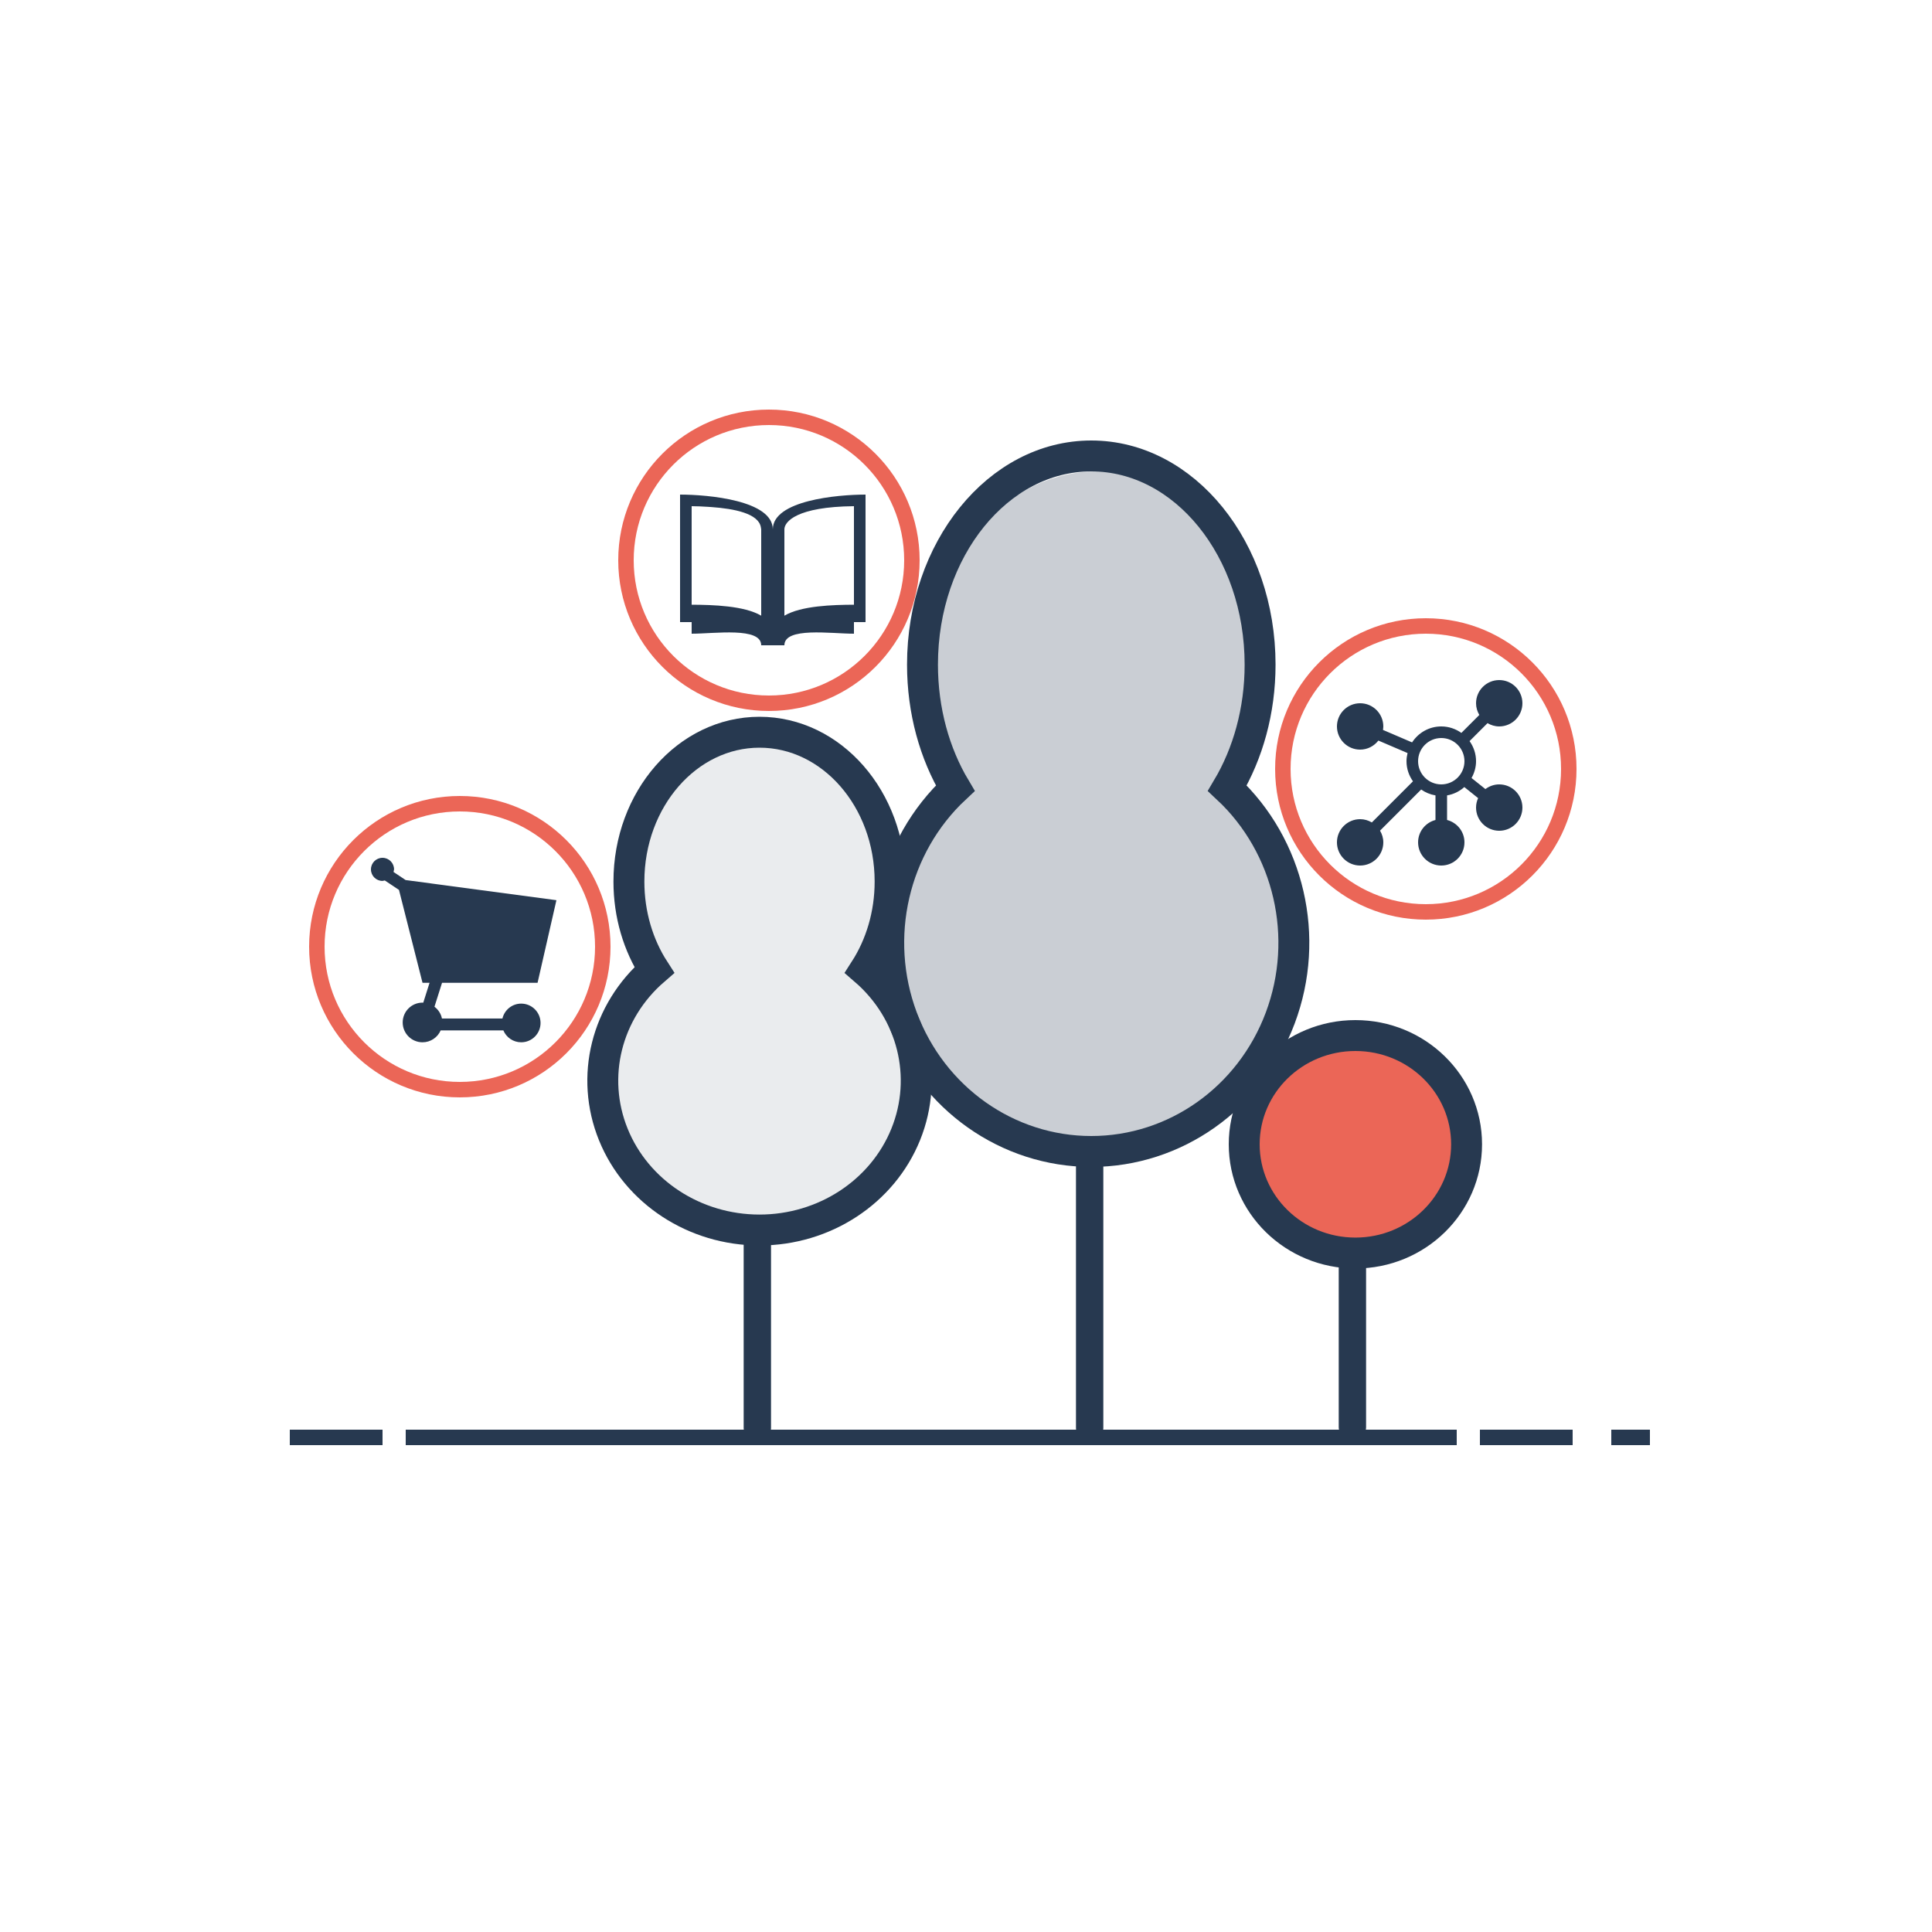 <?xml version="1.0" encoding="UTF-8"?>
<svg width="250px" height="250px" viewBox="0 0 250 250" version="1.1" xmlns="http://www.w3.org/2000/svg" xmlns:xlink="http://www.w3.org/1999/xlink">
    <!-- Generator: Sketch 45.1 (43504) - http://www.bohemiancoding.com/sketch -->
    <title>transportation copy 3</title>
    <desc>Created with Sketch.</desc>
    <defs></defs>
    <g id="Page-1" stroke="none" stroke-width="1" fill="none" fill-rule="evenodd" opacity="0.9">
        <g id="transportation-copy-3">
            <g id="icon-tree" transform="translate(38, 54)">
                <g id="Page-1">
                    <g id="techSG">
                        <g id="Group-40">
                            <g id="Group-102">
                                <g id="Group-16">
                                    <g id="Group-22">
                                        <g id="Group-7" transform="translate(40, 5)">
                                            <g id="Group-11">
                                                <circle id="Oval-5" fill="#E95545" fill-rule="nonzero" cx="97" cy="89" r="14"></circle>
                                                <path d="M7.376,66.077 C4.653,62.992 3,58.939 3,54.5 C3,44.835 10.835,37 20.5,37 C30.165,37 38,44.835 38,54.5 C38,58.939 36.347,62.992 33.624,66.077 C37.541,69.644 40,74.785 40,80.5 C40,91.27 31.27,100 20.5,100 C9.73,100 1,91.27 1,80.5 C1,74.785 3.459,69.644 7.376,66.077 Z" id="Combined-Shape" fill="#E8EAEC" fill-rule="nonzero"></path>
                                                <path d="M46.923,44.394 C43.845,39.921 42,34.215 42,28 C42,13.641 51.85,2 64,2 C76.15,2 86,13.641 86,28 C86,34.215 84.155,39.921 81.077,44.394 C86.545,49.16 90,56.177 90,64 C90,78.359 78.359,90 64,90 C49.641,90 38,78.359 38,64 C38,56.177 41.455,49.16 46.923,44.394 Z" id="Combined-Shape" fill="#C4C9CF" fill-rule="nonzero"></path>
                                                <g id="Group-4" stroke="#0F243D">
                                                    <path d="M63,92 L63,125.75" id="Shape" stroke-width="3.541" stroke-linecap="round"></path>
                                                    <path d="M45.611,42.993 C37.582,50.489 34.857,62.302 38.757,72.716 C42.657,83.131 52.376,90 63.212,90 C74.049,90 83.768,83.131 87.668,72.716 C91.567,62.302 88.843,50.489 80.813,42.993 C83.478,38.516 85.055,32.985 85.055,27 C85.055,12.087 75.274,0 63.212,0 C51.151,0 41.37,12.087 41.37,27 C41.37,32.985 42.942,38.52 45.611,42.993 L45.611,42.993 Z" id="Path" stroke-width="4"></path>
                                                    <path d="M20,101.595 L20,125.75" id="Shape" stroke-width="3.541" stroke-linecap="round"></path>
                                                    <path d="M1.359,87.793 C4.376,95.247 11.896,100.164 20.28,100.164 C28.664,100.164 36.183,95.247 39.2,87.793 C42.217,80.34 40.11,71.885 33.897,66.52 C35.959,63.316 37.179,59.357 37.179,55.074 C37.179,44.401 29.612,35.75 20.28,35.75 C10.948,35.75 3.381,44.401 3.381,55.074 C3.381,59.357 4.597,63.319 6.662,66.52 C0.45,71.885 -1.658,80.34 1.359,87.793 Z" id="Path" stroke-width="4"></path>
                                                    <path d="M97,104.55 L97,125.656" id="Shape" stroke-width="3.541" stroke-linecap="round"></path>
                                                    <ellipse id="Oval" stroke-width="4" cx="97.388" cy="89.071" rx="14.388" ry="14.071"></ellipse>
                                                </g>
                                            </g>
                                        </g>
                                        <g id="Group-21" transform="translate(3, 50)">
                                            <circle id="Oval-6" stroke="#E95545" stroke-width="2" cx="18.5" cy="18.5" r="18.5"></circle>
                                            <path d="M14.508,15.663 L16.433,15.663 L16.433,13.738 L14.508,13.738 L14.508,15.663 Z M17.588,15.663 L19.514,15.663 L19.514,13.738 L17.588,13.738 L17.588,15.663 Z M20.669,15.663 L22.594,15.663 L22.594,13.738 L20.669,13.738 L20.669,15.663 Z M23.749,15.663 L25.674,15.663 L25.674,13.738 L23.749,13.738 L23.749,15.663 Z M26.829,15.663 L28.754,15.663 L28.754,13.738 L26.829,13.738 L26.829,15.663 Z M25.289,18.744 L27.214,18.744 L27.214,16.818 L25.289,16.818 L25.289,18.744 Z M23.749,21.824 L25.674,21.824 L25.674,19.899 L23.749,19.899 L23.749,21.824 Z M22.209,18.744 L24.134,18.744 L24.134,16.818 L22.209,16.818 L22.209,18.744 Z M20.669,21.824 L22.594,21.824 L22.594,19.899 L20.669,19.899 L20.669,21.824 Z M19.129,18.744 L21.054,18.744 L21.054,16.818 L19.129,16.818 L19.129,18.744 Z M17.588,21.824 L19.514,21.824 L19.514,19.899 L17.588,19.899 L17.588,21.824 Z M16.048,18.744 L17.973,18.744 L17.973,16.818 L16.048,16.818 L16.048,18.744 Z M26.444,25.867 C25.261,25.867 24.277,26.689 24.015,27.792 L16.188,27.792 C16.062,27.171 15.706,26.638 15.22,26.269 L16.201,23.171 L28.562,23.171 L31,12.486 L11.486,9.877 L9.923,8.834 L9.991,8.497 C9.991,7.67 9.321,7 8.495,7 C7.67,7 7,7.67 7,8.497 C7,9.323 7.67,9.991 8.495,9.991 L8.793,9.931 L10.629,11.157 L13.673,23.171 L14.585,23.171 L13.77,25.748 L13.673,25.739 C12.256,25.739 11.108,26.888 11.108,28.306 C11.108,29.723 12.256,30.872 13.673,30.872 C14.727,30.872 15.628,30.238 16.024,29.332 L24.134,29.332 C24.511,30.236 25.403,30.872 26.444,30.872 C27.826,30.872 28.947,29.751 28.947,28.369 C28.947,26.988 27.826,25.867 26.444,25.867 L26.444,25.867 Z" id="Page-1" fill="#0F243D" fill-rule="nonzero"></path>
                                        </g>
                                        <g id="Group-18" transform="translate(43, 0)">
                                            <circle id="Oval-6" stroke="#E95545" stroke-width="2" cx="18.5" cy="18.5" r="18.5"></circle>
                                            <path d="M29.5,24.25 C26.79,24.262 22.689,24.376 20.5,25.669 L20.5,14.5 C20.5,13.507 22.085,11.573 29.5,11.5 L29.5,24.25 Z M17.5,25.669 C15.312,24.376 11.21,24.262 8.5,24.25 L8.5,11.5 C9.247,11.508 9.921,11.537 10.553,11.581 L10.925,11.604 L11.063,11.614 C14.014,11.825 17.14,12.444 17.453,14.213 L17.5,14.5 L17.5,25.669 Z M19,14.5 C19,10.75 10.654,10 7,10 L7,26.5 L7.75,26.5 C8.014,26.5 8.251,26.502 8.5,26.503 L8.5,28 C11.5,28 17.5,27.1 17.5,29.5 L20.5,29.5 C20.5,27.1 26.5,28 29.5,28 L29.5,26.503 C29.749,26.503 29.989,26.5 30.25,26.5 L31,26.5 L31,10 C27.349,10 19,10.75 19,14.5 L19,14.5 Z" id="Page-1" fill="#0F243D" fill-rule="nonzero"></path>
                                        </g>
                                        <g id="Group-19" transform="translate(128, 27)">
                                            <circle id="Oval-6" stroke="#E95545" stroke-width="2" cx="18.5" cy="18.5" r="18.5"></circle>
                                            <path d="M20.5,20.5 C18.844,20.5 17.5,19.154 17.5,17.5 C17.5,15.845 18.844,14.5 20.5,14.5 C22.156,14.5 23.5,15.845 23.5,17.5 C23.5,19.154 22.156,20.5 20.5,20.5 M28,20.5 C27.326,20.5 26.712,20.731 26.21,21.106 L24.416,19.674 C24.778,19.027 25,18.292 25,17.5 C25,16.529 24.686,15.636 24.162,14.899 L26.485,12.575 C26.93,12.839 27.447,13 28,13 C29.656,13 31,11.656 31,10 C31,8.344 29.656,7 28,7 C26.344,7 25,8.344 25,10 C25,10.555 25.16,11.069 25.424,11.515 L23.101,13.838 C22.366,13.315 21.472,13 20.5,13 C18.915,13 17.527,13.826 16.723,15.066 L12.957,13.451 C12.976,13.302 13,13.155 13,13 C13,11.344 11.656,10 10,10 C8.344,10 7,11.344 7,13 C7,14.656 8.344,16 10,16 C10.964,16 11.813,15.535 12.361,14.829 L16.138,16.445 C16.055,16.785 16,17.136 16,17.5 C16,18.471 16.317,19.364 16.838,20.101 L11.515,25.424 C11.069,25.16 10.556,25 10,25 C8.344,25 7,26.344 7,28 C7,29.656 8.344,31 10,31 C11.656,31 13,29.656 13,28 C13,27.445 12.839,26.93 12.575,26.485 L17.899,21.162 C18.441,21.546 19.067,21.809 19.75,21.924 L19.75,25.105 C18.459,25.439 17.5,26.602 17.5,28 C17.5,29.657 18.843,31 20.5,31 C22.157,31 23.5,29.657 23.5,28 C23.5,26.602 22.541,25.439 21.25,25.105 L21.25,21.924 C22.102,21.781 22.864,21.397 23.482,20.845 L25.267,22.276 C25.099,22.651 25,23.064 25,23.5 C25,25.156 26.344,26.5 28,26.5 C29.656,26.5 31,25.156 31,23.5 C31,21.844 29.656,20.5 28,20.5" id="Page-1" fill="#0F243D" fill-rule="nonzero"></path>
                                        </g>
                                        <g id="Group-23" stroke-linecap="square" transform="translate(0, 132)" stroke="#0F243D" stroke-width="2">
                                            <path d="M15.5,0 L149.5,0" id="Line"></path>
                                            <path d="M0.5,0 L10.5,0" id="Line"></path>
                                            <path d="M154.5,0 L164.5,0" id="Line"></path>
                                            <path d="M171.5,0 L174.5,0" id="Line"></path>
                                        </g>
                                    </g>
                                </g>
                            </g>
                        </g>
                    </g>
                </g>
            </g>
        </g>
    </g>
</svg>